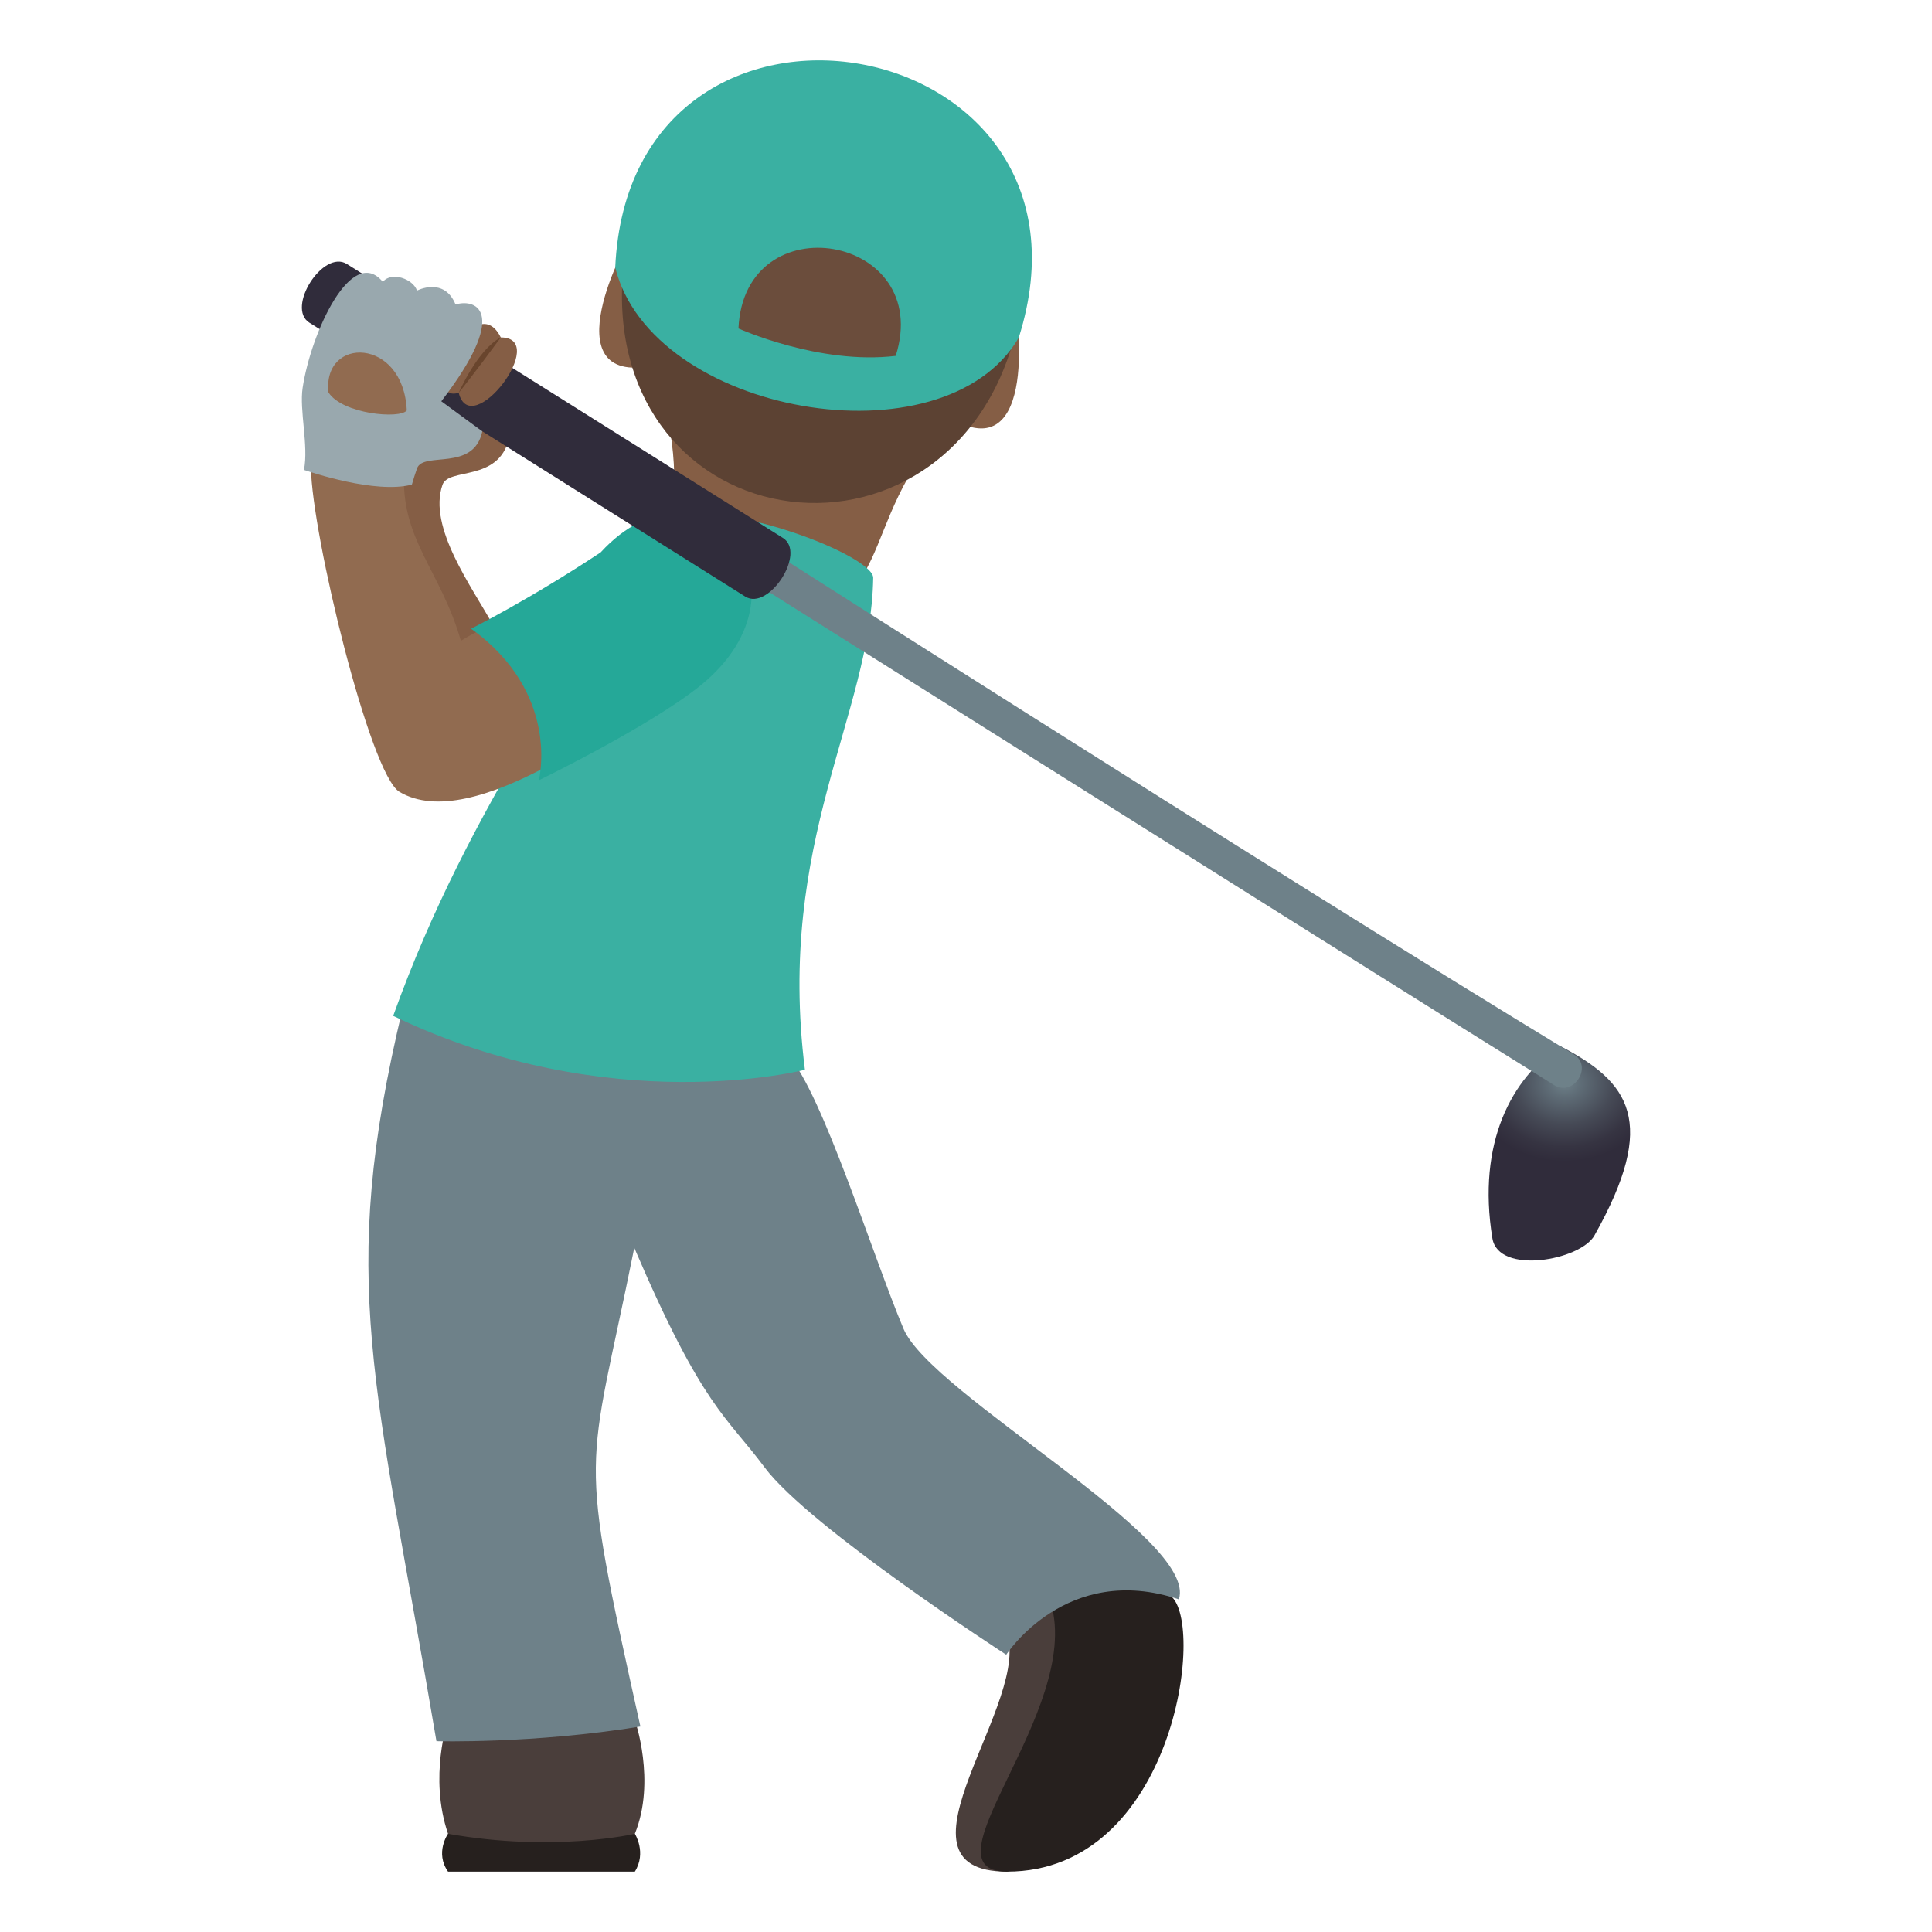 <svg xmlns="http://www.w3.org/2000/svg" xml:space="preserve" style="enable-background:new 0 0 64 64" viewBox="0 0 64 64"><path d="M21.03 60.746s.396.623 0 1.254h-6.188c-.444-.627 0-1.254 0-1.254h6.187z" style="fill:#26201e"/><path d="M21.584 12.18c2.04 5.062-1.268 6.449 3.433 8.412 4.99-.106 3.101-3.156 6.484-6.672-1.5-1.947-6.745-2.957-9.917-1.74z" style="fill:#855e45"/><path d="M33.598 10.287s-2.836 3.211-1.899 3.68c2.815 1.412 1.935-4.287 1.899-3.68zM20.831 8.06s1.556 3.977.513 4.1c-3.134.375-.335-4.683-.513-4.1z" style="fill:#855e45"/><path d="M20.663 8.74c-.485 4.354 2.003 7.266 5.21 7.826 3.205.559 6.72-1.306 7.771-5.562C34.67 6.848 21.138 4.486 20.663 8.74z" style="fill:#5c4233"/><path d="M21.03 56.977s.71 2.023 0 3.77c0 0-2.656.626-6.188 0-.647-1.895 0-3.77 0-3.77h6.187zm17.748-4.112c.386 1.11-1.115 8.25-5.418 9.135-4.26 0 .969-5.764-.052-7.986 0 0 1.603-3.782 5.47-1.149z" style="fill:#4a3e3b"/><path d="M38.778 52.865c1.174.897.11 9.135-5.418 9.135-2.906 0 2.474-5.31 1.46-8.863 0 0 .091-2.904 3.958-.272z" style="fill:#26201e"/><path d="M26.118 34.969c-3.021-1.824-12.782-1.551-12.782-1.551-2.17 9.059-.902 12.277 1.122 24.262 0 0 3.192.091 6.756-.487-2.11-9.486-1.759-8.11-.203-15.857 2.27 5.299 3.056 5.576 4.316 7.271 1.483 1.987 8.006 6.208 8.006 6.208s1.985-3.082 5.718-1.834c.666-2.008-8.195-6.786-9.12-8.961-1.019-2.418-2.677-7.772-3.813-9.051z" style="fill:#6e8189"/><path d="M26.664 35.436s-6.435 1.677-13.639-1.784c2.607-7.265 6.33-11.59 8.308-16.341 1.908-1.141 7.593 1.037 7.593 1.828-.074 4.554-3.217 8.705-2.262 16.297z" style="fill:#3ab0a2"/><radialGradient id="a" cx="52.36" cy="35.877" r="3.1" gradientTransform="matrix(1.006 0 0 .84 -.845 5.738)" gradientUnits="userSpaceOnUse"><stop offset="0" style="stop-color:#6e8189"/><stop offset=".173" style="stop-color:#5f6d77"/><stop offset=".525" style="stop-color:#464a56"/><stop offset=".814" style="stop-color:#363442"/><stop offset="1" style="stop-color:#302c3b"/></radialGradient><path d="M52.82 40.924c-.468.832-3.184 1.316-3.383.096-.515-3.17.644-5.315 2.247-6.368 2.294 1.19 3.261 2.495 1.135 6.272z" style="fill:url(#a)"/><path d="M16.86 14.541c.32-1.275-1.273-1.809-1.693-.623-3.371-.115-2.733 2.395-3.298 2.662.512 3.166 1.94 8.549 2.736 9.024 2.432 1.447 2.548-3.412 1.753-4.852-.723-1.314-2.19-3.281-1.7-4.691.201-.582 1.84-.084 2.201-1.52z" style="fill:#855e45"/><path d="M10.3 15.488c-.002-.228 2.382.338 3.091.137-.135 2.23 1.21 3.27 1.876 5.602 3.982-2.467 8.931.123 7.27 1.273-1.919 1.34-6.875 5.178-9.306 3.73-.974-.58-2.902-8.521-2.931-10.742z" style="fill:#916b50"/><path d="M23.213 22.701c4.037-3.28-.006-8.011-3.317-4.402-2.356 1.56-4.29 2.527-4.29 2.527 2.987 2.15 2.243 5.022 2.243 5.022s3.704-1.8 5.364-3.147z" style="fill:#25a898"/><path d="M52.13 34.926c.654.394-.002 1.422-.65 1.017-7.69-4.783-28.926-18.171-28.926-18.171l.649-1.018s18.611 11.91 28.928 18.172z" style="fill:#6e8189"/><path d="m11.492 8.746 14.44 9.072c.793.487-.467 2.43-1.244 1.944L10.25 10.69c-.782-.49.45-2.438 1.242-1.944z" style="fill:#302c3b"/><path d="M15.196 13.014c.41 1.619 3.036-1.836 1.393-1.836-.862-1.74-2.78 2.213-1.393 1.836z" style="fill:#855e45"/><path d="M15.196 13.014s.583-.726 1.393-1.836c-.779.408-1.393 1.836-1.393 1.836z" style="fill:#69452d"/><path d="M13.815 15.516c-.06.168-.117.355-.171.537-1.202.318-3.373-.42-3.575-.486.16-.803-.158-1.975-.043-2.723.28-1.846 1.627-4.75 2.656-3.506.29-.361 1.014-.09 1.131.289 0 0 .898-.469 1.277.459.734-.213 1.76.309-.471 3.207l1.358.996c-.287 1.352-1.953.649-2.162 1.227z" style="fill:#99a8ae"/><path d="M10.882 13c-.206-1.86 2.481-1.84 2.593.596-.225.295-2.137.12-2.593-.596z" style="fill:#916b50"/><path d="M33.746 11.191C37.013.887 20.873-1.928 20.38 8.861c1.203 4.871 10.879 6.573 13.365 2.33z" style="fill:#3ab0a2"/><path d="M29.672 11.789c1.273-4.016-5.018-5.111-5.21-.908 0 0 2.69 1.215 5.21.908z" style="fill:#6b4d3c"/></svg>